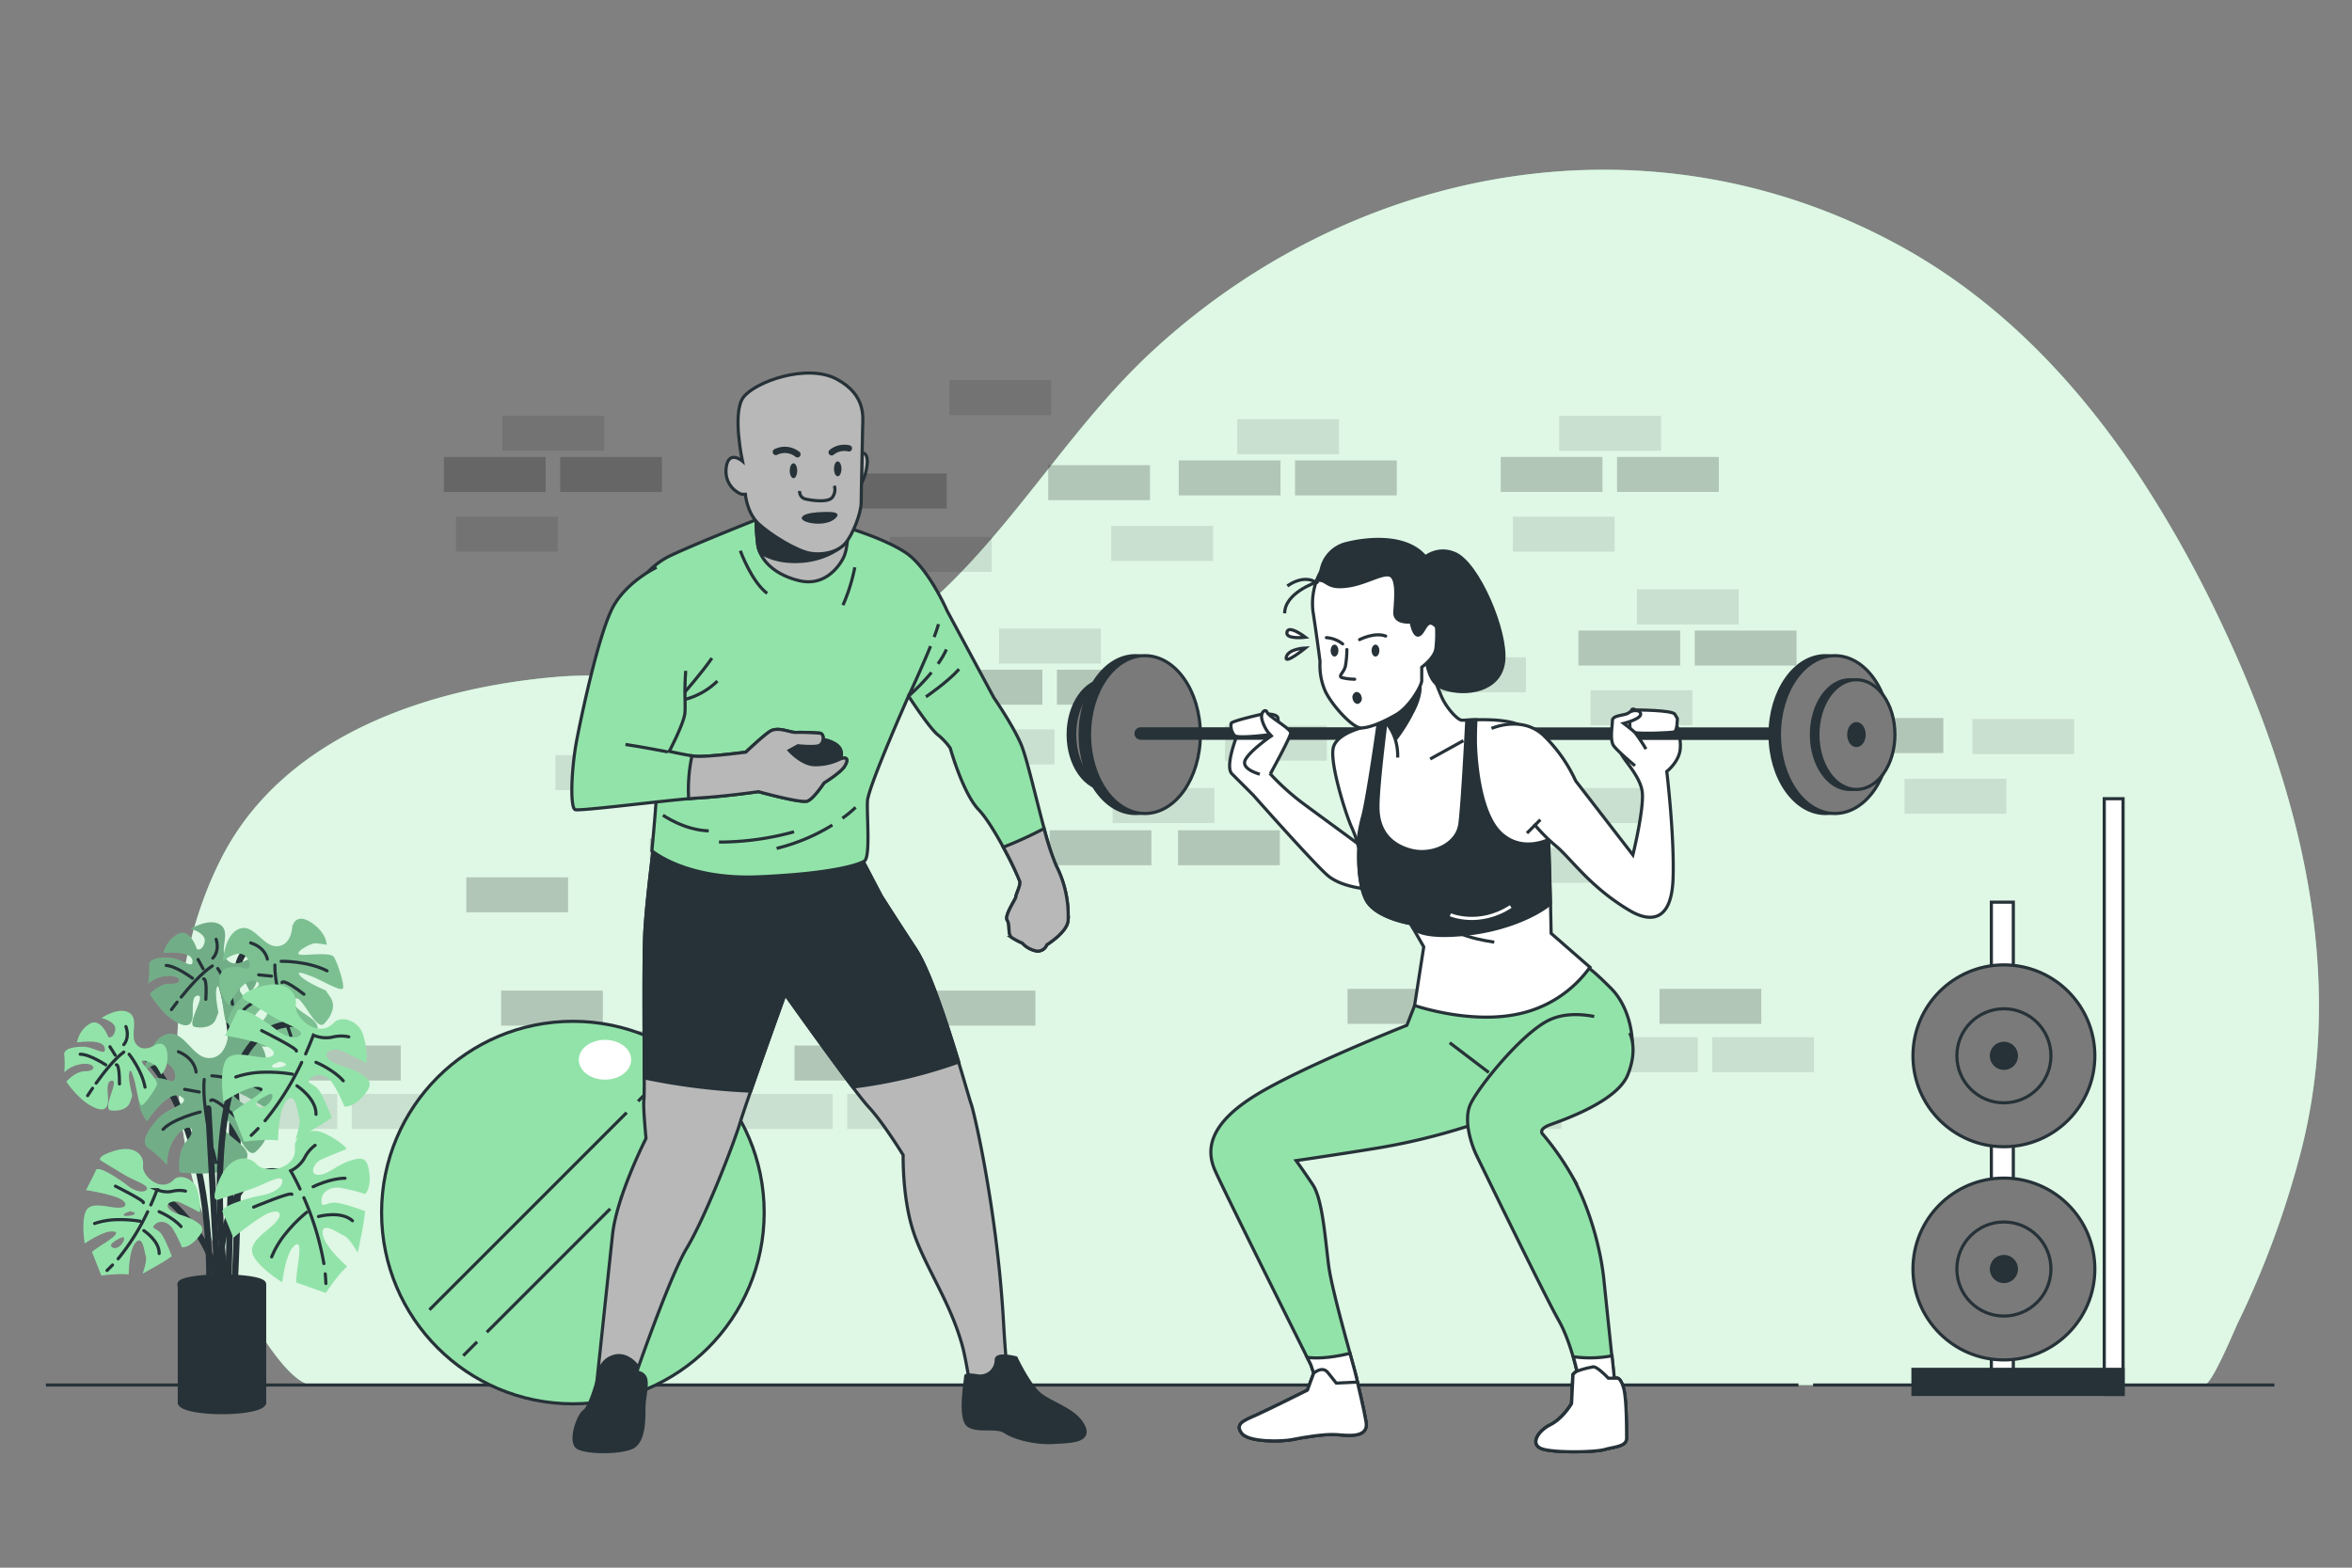 <svg xmlns="http://www.w3.org/2000/svg" viewBox="0 0 750 500"><rect x="0" y="0" width="750" height="500" fill="#808080" stroke="none"/><g id="freepik--background-simple--inject-48"><path d="M682.21,151.9c-20-30.17-45-56.58-77.49-74.11C525.93,35.26,432.6,52.22,368,111.49c-24.39,22.35-41.48,51.34-65,74.55-11.5,11.36-24.62,21.56-40,26.94-26.48,9.25-57.55.59-85.08,2.87-41.22,3.41-87.6,18.84-107.4,58C49.69,314.9,53,369.17,74,409.53c3.34,6.42,17,32.21,25.69,32.21H702.9c2.4,0,9.71-17.77,10.62-19.64a293,293,0,0,0,20.15-54.65c14.91-57.56-.84-117.43-25.83-169.76A378,378,0,0,0,682.21,151.9Z" style="fill:#92E3A9"></path><path d="M682.21,151.9c-20-30.17-45-56.58-77.49-74.11C525.93,35.26,432.6,52.22,368,111.49c-24.39,22.35-41.48,51.34-65,74.55-11.5,11.36-24.62,21.56-40,26.94-26.48,9.25-57.55.59-85.08,2.87-41.22,3.41-87.6,18.84-107.4,58C49.69,314.9,53,369.17,74,409.53c3.34,6.42,17,32.21,25.69,32.21H702.9c2.4,0,9.71-17.77,10.62-19.64a293,293,0,0,0,20.15-54.65c14.91-57.56-.84-117.43-25.83-169.76A378,378,0,0,0,682.21,151.9Z" style="fill:#fff;opacity:0.7"></path></g><g id="freepik--Bricks--inject-48"><rect x="185.61" y="328.81" width="32.45" height="11.16" style="opacity:0.2"></rect><rect x="429.7" y="315.39" width="32.45" height="11.16" style="opacity:0.2"></rect><rect x="297.72" y="315.95" width="32.45" height="11.16" style="opacity:0.2"></rect><rect x="159.78" y="315.95" width="32.45" height="11.16" style="opacity:0.2"></rect><rect x="529.18" y="315.39" width="32.45" height="11.16" style="opacity:0.2"></rect><rect x="455.23" y="251.02" width="32.45" height="11.16" style="opacity:0.2"></rect><rect x="334.71" y="264.8" width="32.45" height="11.16" style="opacity:0.2"></rect><rect x="207.24" y="267.43" width="32.45" height="11.16" style="opacity:0.2"></rect><rect x="243.55" y="267.43" width="32.45" height="11.16" style="opacity:0.2"></rect><rect x="375.66" y="264.8" width="32.45" height="11.16" style="opacity:0.2"></rect><rect x="148.69" y="279.82" width="32.45" height="11.16" style="opacity:0.2"></rect><rect x="508.92" y="330.82" width="32.45" height="11.16" style="opacity:0.1"></rect><rect x="546" y="330.82" width="32.45" height="11.16" style="opacity:0.1"></rect><rect x="253.35" y="333.46" width="32.45" height="11.16" style="opacity:0.2"></rect><rect x="233.08" y="348.89" width="32.45" height="11.16" style="opacity:0.1"></rect><rect x="270.17" y="348.89" width="32.45" height="11.16" style="opacity:0.1"></rect><rect x="95.35" y="333.46" width="32.45" height="11.16" style="opacity:0.2"></rect><rect x="75.08" y="348.89" width="32.45" height="11.16" style="opacity:0.1"></rect><rect x="112.17" y="348.89" width="32.45" height="11.16" style="opacity:0.1"></rect><rect x="448.61" y="333.46" width="32.45" height="11.16" style="opacity:0.2"></rect><rect x="428.34" y="348.89" width="32.45" height="11.16" style="opacity:0.1"></rect><rect x="465.43" y="348.89" width="32.45" height="11.16" style="opacity:0.1"></rect><rect x="226.1" y="284.96" width="32.45" height="11.16" style="opacity:0.2"></rect><rect x="205.83" y="300.39" width="32.45" height="11.16" style="opacity:0.1"></rect><rect x="242.91" y="300.39" width="32.45" height="11.16" style="opacity:0.1"></rect><rect x="230.42" y="252.66" width="32.45" height="11.16" style="opacity:0.1"></rect><rect x="177.11" y="240.84" width="32.45" height="11.16" style="opacity:0.1"></rect><rect x="390.63" y="231.46" width="32.45" height="11.16" style="opacity:0.1"></rect><rect x="496.95" y="251.35" width="32.45" height="11.16" style="opacity:0.1"></rect><rect x="475.32" y="270.38" width="32.45" height="11.16" style="opacity:0.1"></rect><rect x="334.26" y="148.36" width="32.45" height="11.16" style="opacity:0.2"></rect><rect x="283.79" y="171.23" width="32.45" height="11.16" style="opacity:0.1"></rect><rect x="354.35" y="167.73" width="32.45" height="11.16" style="opacity:0.1"></rect><rect x="354.8" y="251.35" width="32.45" height="11.16" style="opacity:0.1"></rect><rect x="337.03" y="213.6" width="32.45" height="11.16" style="opacity:0.2"></rect><rect x="299.95" y="213.6" width="32.45" height="11.16" style="opacity:0.2"></rect><rect x="318.59" y="200.47" width="32.45" height="11.16" style="opacity:0.1"></rect><rect x="269.44" y="151.02" width="32.45" height="11.16" style="opacity:0.2"></rect><rect x="412.96" y="146.84" width="32.45" height="11.16" style="opacity:0.2"></rect><rect x="375.88" y="146.84" width="32.45" height="11.16" style="opacity:0.2"></rect><rect x="394.52" y="133.71" width="32.45" height="11.16" style="opacity:0.1"></rect><rect x="302.74" y="121.2" width="32.45" height="11.16" style="opacity:0.1"></rect><rect x="303.81" y="232.64" width="32.45" height="11.16" style="opacity:0.1"></rect><rect x="540.42" y="201.11" width="32.45" height="11.16" style="opacity:0.2"></rect><rect x="503.33" y="201.11" width="32.45" height="11.16" style="opacity:0.2"></rect><rect x="521.98" y="187.98" width="32.45" height="11.16" style="opacity:0.1"></rect><rect x="507.2" y="220.14" width="32.45" height="11.16" style="opacity:0.1"></rect><rect x="587.23" y="229.02" width="32.45" height="11.16" style="opacity:0.2"></rect><rect x="628.95" y="229.35" width="32.45" height="11.16" style="opacity:0.1"></rect><rect x="607.32" y="248.38" width="32.45" height="11.16" style="opacity:0.1"></rect><rect x="515.64" y="145.74" width="32.45" height="11.16" style="opacity:0.2"></rect><rect x="478.55" y="145.74" width="32.45" height="11.16" style="opacity:0.2"></rect><rect x="497.2" y="132.61" width="32.45" height="11.16" style="opacity:0.1"></rect><rect x="482.42" y="164.78" width="32.45" height="11.16" style="opacity:0.1"></rect><rect x="178.64" y="145.74" width="32.45" height="11.16" style="opacity:0.2"></rect><rect x="141.55" y="145.74" width="32.45" height="11.16" style="opacity:0.2"></rect><rect x="160.2" y="132.61" width="32.45" height="11.16" style="opacity:0.1"></rect><rect x="145.42" y="164.78" width="32.45" height="11.16" style="opacity:0.1"></rect><rect x="438.66" y="192.24" width="32.45" height="11.16" style="opacity:0.2"></rect><rect x="454.11" y="209.64" width="32.45" height="11.16" style="opacity:0.1"></rect></g><g id="freepik--Floor--inject-48"><line x1="578.15" y1="441.74" x2="725.24" y2="441.74" style="fill:none;stroke:#263238;stroke-miterlimit:10"></line><line x1="14.63" y1="441.74" x2="573.5" y2="441.74" style="fill:none;stroke:#263238;stroke-miterlimit:10"></line></g><g id="freepik--Ball--inject-48"><circle cx="182.68" cy="386.74" r="61" style="fill:#92E3A9;stroke:#263238;stroke-miterlimit:10"></circle><line x1="199.83" y1="354.86" x2="136.94" y2="417.75" style="fill:none;stroke:#263238;stroke-miterlimit:10"></line><line x1="215.52" y1="339.17" x2="203.46" y2="351.23" style="fill:none;stroke:#263238;stroke-miterlimit:10"></line><line x1="152.14" y1="427.97" x2="147.73" y2="432.39" style="fill:none;stroke:#263238;stroke-miterlimit:10"></line><line x1="194.59" y1="385.53" x2="155.23" y2="424.89" style="fill:none;stroke:#263238;stroke-miterlimit:10"></line><line x1="229.38" y1="350.73" x2="197.85" y2="382.26" style="fill:none;stroke:#263238;stroke-miterlimit:10"></line><path d="M201.26,338c0,3.51-3.74,6.35-8.34,6.35s-8.35-2.84-8.35-6.35,3.74-6.35,8.35-6.35S201.26,334.47,201.26,338Z" style="fill:#fff"></path></g><g id="freepik--Plant--inject-48"><path d="M87.07,303.49S76.34,297.54,75.55,311s-2.78,101.28-2.78,101.28" style="fill:none;stroke:#263238;stroke-linecap:round;stroke-miterlimit:10;stroke-width:2px"></path><path d="M70,312.23s8.75,19.46,4.77,98.9" style="fill:none;stroke:#263238;stroke-linecap:round;stroke-miterlimit:10;stroke-width:2px"></path><path d="M78.57,306.21s-4.1,2.63-6.43-.38,1.58-8.52-1.87-10.87-9.41,1.24-9.41,1.24,4.59,1.34,4.44,3.85S63,303.5,62.65,302.4s-2.48-6.6-6.2-4.31a9.18,9.18,0,0,0-4.29,5.85s8.66-.93,9.19,2.33-3.56-.57-7.13-.78-6.84.32-6.61,2.48a28.2,28.2,0,0,1-.34,5.72,10.67,10.67,0,0,1,7-2.46c3.93.24,3.78,2.74.21,2.53S47.8,317,47.8,317s3.26,5.58,7.4,8.33,5.64,1.77,6.12-.35-.63-7.57,1.88-7.43-4.15,9.45-1,10,5.76-.37,6.6-2.48l.84-2.1s-1.11-5.45-.63-7.57,1.08.06,1.64,2.61.93,8.66,2,8.37,4.59-4.75,5.41-6.5-4.61-7.09-4.54-8.16,4.25,1,4.9,2.08a28.57,28.57,0,0,1,1.28,2.59s2.61-1.64,2.55-6.67S78.57,306.21,78.57,306.21Z" style="fill:#92E3A9"></path><path d="M78.57,306.21s-4.1,2.63-6.43-.38,1.58-8.52-1.87-10.87-9.41,1.24-9.41,1.24,4.59,1.34,4.44,3.85S63,303.5,62.65,302.4s-2.48-6.6-6.2-4.31a9.18,9.18,0,0,0-4.29,5.85s8.66-.93,9.19,2.33-3.56-.57-7.13-.78-6.84.32-6.61,2.48a28.2,28.2,0,0,1-.34,5.72,10.67,10.67,0,0,1,7-2.46c3.93.24,3.78,2.74.21,2.53S47.8,317,47.8,317s3.26,5.58,7.4,8.33,5.64,1.77,6.12-.35-.63-7.57,1.88-7.43-4.15,9.45-1,10,5.76-.37,6.6-2.48l.84-2.1s-1.11-5.45-.63-7.57,1.08.06,1.64,2.61.93,8.66,2,8.37,4.59-4.75,5.41-6.5-4.61-7.09-4.54-8.16,4.25,1,4.9,2.08a28.57,28.57,0,0,1,1.28,2.59s2.61-1.64,2.55-6.67S78.57,306.21,78.57,306.21Z" style="fill:#263238;opacity:0.3"></path><path d="M57.78,318c2.67-3.31,6.61-7.78,9.92-9.92" style="fill:none;stroke:#263238;stroke-linecap:round;stroke-miterlimit:10"></path><path d="M54.68,322s.68-.95,1.8-2.38" style="fill:none;stroke:#263238;stroke-linecap:round;stroke-miterlimit:10"></path><path d="M69.44,308.9s4,5.62,4.71,11.4" style="fill:none;stroke:#263238;stroke-linecap:round;stroke-miterlimit:10"></path><path d="M64.94,312.23s1.12-.66.7,6.49" style="fill:none;stroke:#263238;stroke-linecap:round;stroke-miterlimit:10"></path><path d="M67.85,305.58s2.27-2,1.07-6" style="fill:none;stroke:#263238;stroke-linecap:round;stroke-miterlimit:10"></path><line x1="64.77" y1="308.99" x2="63.16" y2="306.02" style="fill:none;stroke:#263238;stroke-linecap:round;stroke-miterlimit:10"></line><path d="M61.37,312s-5.16-3.89-8.37-4.08" style="fill:none;stroke:#263238;stroke-linecap:round;stroke-miterlimit:10"></path><path d="M93.19,295.61s-.16,5.9-4.76,6.19-7.46-7.39-12.17-5.54-5.16,10.26-5.16,10.26,4.47-3.67,6.87-1.82,1.85,4.71.56,4.26-8.31-2-8.55,3.27a11.17,11.17,0,0,0,2.93,8.28s5-9.3,8.6-7.61-3,3.17-5.64,6.61-4.34,7.06-2,8.3a34.31,34.31,0,0,1,5.5,4.24,12.91,12.91,0,0,1,2.28-8.65c2.92-3.78,5.32-1.92,2.67,1.51S83,333.75,83,333.75s7.81.53,13.39-1.74,5.61-4.43,3.81-6.37-8-4.53-6.15-6.93,6.63,10.58,9.35,7.76,3.55-6,2-8.31l-1.53-2.27s-6.21-2.6-8-4.53.79-1,3.73.13,9.3,5,9.76,3.69-1.64-7.83-2.83-9.85-10.23-.22-11.26-1,3.86-3.59,5.42-3.49a34.7,34.7,0,0,1,3.47.48s.13-3.73-4.94-7.09S93.19,295.61,93.19,295.61Z" style="fill:#92E3A9"></path><path d="M93.19,295.61s-.16,5.9-4.76,6.19-7.46-7.39-12.17-5.54-5.16,10.26-5.16,10.26,4.47-3.67,6.87-1.82,1.85,4.71.56,4.26-8.31-2-8.55,3.27a11.17,11.17,0,0,0,2.93,8.28s5-9.3,8.6-7.61-3,3.17-5.64,6.61-4.34,7.06-2,8.3a34.31,34.31,0,0,1,5.5,4.24,12.91,12.91,0,0,1,2.28-8.65c2.92-3.78,5.32-1.92,2.67,1.51S83,333.75,83,333.75s7.81.53,13.39-1.74,5.61-4.43,3.81-6.37-8-4.53-6.15-6.93,6.63,10.58,9.35,7.76,3.55-6,2-8.31l-1.53-2.27s-6.21-2.6-8-4.53.79-1,3.73.13,9.3,5,9.76,3.69-1.64-7.83-2.83-9.85-10.23-.22-11.26-1,3.86-3.59,5.42-3.49a34.7,34.7,0,0,1,3.47.48s.13-3.73-4.94-7.09S93.19,295.61,93.19,295.61Z" style="fill:#263238;opacity:0.2"></path><path d="M90.82,324.47c-1.49-4.93-3.28-11.93-3.17-16.69" style="fill:none;stroke:#263238;stroke-linecap:round;stroke-miterlimit:10"></path><path d="M92.74,330.32s-.49-1.34-1.17-3.43" style="fill:none;stroke:#263238;stroke-linecap:round;stroke-miterlimit:10"></path><path d="M89.66,306.59s8.34-.15,14.63,3.05" style="fill:none;stroke:#263238;stroke-linecap:round;stroke-miterlimit:10"></path><path d="M89.92,313.36s.11-1.56,7,3.74" style="fill:none;stroke:#263238;stroke-linecap:round;stroke-miterlimit:10"></path><path d="M85.25,305.92s-.48-3.65-5.31-5.19" style="fill:none;stroke:#263238;stroke-linecap:round;stroke-miterlimit:10"></path><line x1="86.56" y1="311.32" x2="82.49" y2="310.92" style="fill:none;stroke:#263238;stroke-linecap:round;stroke-miterlimit:10"></line><path d="M87.27,316.8s-7.4,2.5-9.79,5.59" style="fill:none;stroke:#263238;stroke-linecap:round;stroke-miterlimit:10"></path><path d="M43.78,334.87s23.43,15.49,23,75.46" style="fill:none;stroke:#263238;stroke-linecap:round;stroke-miterlimit:10;stroke-width:2px"></path><path d="M72.67,330.78s-.75,6.79-6.09,6.69-7.9-9.23-13.51-7.55-6.93,11.35-6.93,11.35,5.51-3.81,8.11-1.45,1.69,5.61.23,5-9.39-3.11-10.17,3a12.92,12.92,0,0,0,2.6,9.83s6.63-10.27,10.65-8-3.76,3.38-7.14,7.1-5.68,7.73-3.11,9.39a39.19,39.19,0,0,1,5.95,5.41s-.27-5.68,3.45-9.77,6.31-1.72,2.93,2-2.36,10.07-2.36,10.07,9,1.35,15.6-.74,6.9-4.59,5-7-8.82-6-6.45-8.59,6.65,12.84,10.06,9.84,4.67-6.62,3.12-9.39l-1.56-2.77s-6.92-3.59-8.81-6,1-1.11,4.29.51,10.27,6.63,10.91,5.18-1.15-9.2-2.33-11.63S75.33,342,74.22,341s4.8-3.79,6.59-3.51a38.59,38.59,0,0,1,4,.88s.51-4.3-5-8.66S72.67,330.78,72.67,330.78Z" style="fill:#92E3A9"></path><path d="M72.67,330.78s-.75,6.79-6.09,6.69-7.9-9.23-13.51-7.55-6.93,11.35-6.93,11.35,5.51-3.81,8.11-1.45,1.69,5.61.23,5-9.39-3.11-10.17,3a12.92,12.92,0,0,0,2.6,9.83s6.63-10.27,10.65-8-3.76,3.38-7.14,7.1-5.68,7.73-3.11,9.39a39.19,39.19,0,0,1,5.95,5.41s-.27-5.68,3.45-9.77,6.31-1.72,2.93,2-2.36,10.07-2.36,10.07,9,1.35,15.6-.74,6.9-4.59,5-7-8.82-6-6.45-8.59,6.65,12.84,10.06,9.84,4.67-6.62,3.12-9.39l-1.56-2.77s-6.92-3.59-8.81-6,1-1.11,4.29.51,10.27,6.63,10.91,5.18-1.15-9.2-2.33-11.63S75.33,342,74.22,341s4.8-3.79,6.59-3.51a38.59,38.59,0,0,1,4,.88s.51-4.3-5-8.66S72.67,330.78,72.67,330.78Z" style="fill:#263238;opacity:0.3"></path><path d="M67.21,363.85C66,358,64.55,349.78,65.13,344.29" style="fill:none;stroke:#263238;stroke-linecap:round;stroke-miterlimit:10"></path><path d="M68.87,370.78s-.44-1.59-1-4.07" style="fill:none;stroke:#263238;stroke-linecap:round;stroke-miterlimit:10"></path><path d="M67.56,343.11s9.63.61,16.59,4.9" style="fill:none;stroke:#263238;stroke-linecap:round;stroke-miterlimit:10"></path><path d="M67.22,351s.27-1.79,7.7,5" style="fill:none;stroke:#263238;stroke-linecap:round;stroke-miterlimit:10"></path><path d="M62.53,341.92s-.2-4.25-5.64-6.49" style="fill:none;stroke:#263238;stroke-linecap:round;stroke-miterlimit:10"></path><line x1="63.54" y1="348.28" x2="58.88" y2="347.43" style="fill:none;stroke:#263238;stroke-linecap:round;stroke-miterlimit:10"></line><path d="M63.84,354.66S55.05,356.85,52,360.2" style="fill:none;stroke:#263238;stroke-linecap:round;stroke-miterlimit:10"></path><path d="M52.91,382.13S68,393.65,69.59,410.73l-3.18-57.19" style="fill:none;stroke:#263238;stroke-linecap:round;stroke-miterlimit:10;stroke-width:2px"></path><path d="M89.45,373.79c-19.86-3.57-19.86,36.94-19.86,36.94" style="fill:none;stroke:#263238;stroke-linecap:round;stroke-miterlimit:10;stroke-width:2px"></path><path d="M72,410.33s-11.51-83.8,21.85-83.8" style="fill:none;stroke:#263238;stroke-linecap:round;stroke-miterlimit:10;stroke-width:2px"></path><path d="M81.88,371.38c-2.71-3.05-8.47-3.05-11.86,4.75s-.34,6.44-.34,6.44,6.44-2,10.51-3.39,9.49-4.75,9.83-2.71-2.71,4.07-6.44,4.75S70,384.61,71,386.64s3.39,8.14,3.39,8.14A86.1,86.1,0,0,1,83.58,388c4.41-2.72,7.12-1.7,4.74,1.35s-9.15,6.45-7.79,10.52S90,409,90,409s1-8.48,3.39-11.19,2.37.34,1.7,5.09a54.89,54.89,0,0,0-.68,6.1l9.49,3.39a66.48,66.48,0,0,1,5.09-6.78l1.69-1.7s-7.46-6.44-7.8-10.51,5.09,0,6.79.68,4.4,5.43,4.4,5.43,1.7-7.8,2-10.52l.34-2.71s-7.12-2.71-9.84-2.71-4.06,2-4.06-.68,2.71-4.41,5.76-4.07a52.9,52.9,0,0,1,8.14,2s2-1.7,1.35-6.78-2.37-5.09-6.44-3.73-6.78,4.4-9.83,4.4-1.36-3.73.68-4.74,7.12-3,8.13-3.39-5.42-5.09-8.81-5.77-7.78,1.71-7.46,5.09C94.77,373.08,84.6,374.43,81.88,371.38Z" style="fill:#92E3A9"></path><path d="M103.71,406.29c.1,1,.17,2,.21,3.07" style="fill:none;stroke:#263238;stroke-linecap:round;stroke-miterlimit:10"></path><path d="M96.9,382a90.28,90.28,0,0,1,6.38,21" style="fill:none;stroke:#263238;stroke-linecap:round;stroke-miterlimit:10"></path><path d="M95.68,379.23c-1.68-3.61-3-5.81-3-5.81a10.07,10.07,0,0,0,4.41-4.07,11.38,11.38,0,0,1,3.39-4.07" style="fill:none;stroke:#263238;stroke-linecap:round;stroke-miterlimit:10"></path><path d="M80.87,385s12.2-5.09,12.2-4.07" style="fill:none;stroke:#263238;stroke-linecap:round;stroke-miterlimit:10"></path><path d="M99.85,378.5s5.43-2.71,10.18-2.71" style="fill:none;stroke:#263238;stroke-linecap:round;stroke-miterlimit:10"></path><path d="M97.82,386.64a46.78,46.78,0,0,0-6.44,6.44,29.31,29.31,0,0,0-4.75,7.8" style="fill:none;stroke:#263238;stroke-linecap:round;stroke-miterlimit:10"></path><path d="M101.55,388s7.12-2,10.85,1.35" style="fill:none;stroke:#263238;stroke-linecap:round;stroke-miterlimit:10"></path><path d="M114.45,342.18c-3.69-2.18-7.78-2.23-9.78-4.53s1.93-3.47,4-2.6,7,3.37,7.9,3.92.28-7.43-1.43-10.44-6.39-4.75-8.73-2.3c-4.93,5.18-12.63-1.61-12.1-5.66s-3.25-8.4-11.36-5.85-5.09,4-5.09,4,5.76,3.53,9.45,5.72,9.81,4,8.49,5.64-4.85.62-7.8-1.75-11.46-8-12.33-5.92-3.92,7.9-3.92,7.9a86.3,86.3,0,0,1,11.12,2.47c4.94,1.55,5.95,4.26,2.09,4.47s-10.86-2.69-13,1-.69,13.17-.69,13.17,7.07-4.79,10.68-4.77,1.3,2-2.73,4.61a56.11,56.11,0,0,0-5.06,3.49l3.67,9.39a67.55,67.55,0,0,1,8.45-.6l2.39.17s0-9.86,2.83-12.78,3.33,3.84,3.93,5.56-1.2,6.89-1.2,6.89,7-3.84,9.27-5.36l2.27-1.52s-2.62-7.15-4.4-9.2-4.2-1.74-2.16-3.52,5.11-.84,6.85,1.68a52.52,52.52,0,0,1,3.8,7.48s2.62.43,6-3.42S118.14,344.37,114.45,342.18ZM82.36,353c-2.71-1.36,3.73-4.07,3.73-4.07C88.46,348.63,85.07,354.39,82.36,353Zm4.57-12.66c-1.16-.58,2.31-1.74,2.31-1.74C94.25,339.61,88.08,341,86.93,340.38Z" style="fill:#92E3A9"></path><path d="M82.29,359.94c-.71.75-1.43,1.47-2.18,2.17" style="fill:none;stroke:#263238;stroke-linecap:round;stroke-miterlimit:10"></path><path d="M96.2,338.84a89.84,89.84,0,0,1-11.68,18.6" style="fill:none;stroke:#263238;stroke-linecap:round;stroke-miterlimit:10"></path><path d="M97.46,336.14c1.62-3.64,2.46-6,2.46-6a10,10,0,0,0,6,.66,11.36,11.36,0,0,1,5.29-.11" style="fill:none;stroke:#263238;stroke-linecap:round;stroke-miterlimit:10"></path><path d="M83.43,328.7s11.84,5.88,11.08,6.55" style="fill:none;stroke:#263238;stroke-linecap:round;stroke-miterlimit:10"></path><path d="M100.74,338.81s5.61,2.32,8.72,5.9" style="fill:none;stroke:#263238;stroke-linecap:round;stroke-miterlimit:10"></path><path d="M93.27,342.61a46.83,46.83,0,0,0-9.09-.64,29.23,29.23,0,0,0-9,1.53" style="fill:none;stroke:#263238;stroke-linecap:round;stroke-miterlimit:10"></path><path d="M94.69,346.32s6.2,4,6.08,9.08" style="fill:none;stroke:#263238;stroke-linecap:round;stroke-miterlimit:10"></path><path d="M61.76,389.17c-3-1.76-6.26-1.8-7.87-3.66s1.55-2.79,3.24-2.09,5.62,2.72,6.36,3.16.23-6-1.15-8.4-5.14-3.83-7-1.85c-4,4.17-10.16-1.3-9.73-4.55S43,365,36.43,367.07s-4.09,3.19-4.09,3.19,4.63,2.84,7.6,4.6,7.9,3.26,6.84,4.54-3.9.5-6.28-1.41-9.22-6.45-9.92-4.76-3.16,6.35-3.16,6.35a69.6,69.6,0,0,1,9,2c4,1.25,4.78,3.43,1.68,3.6S29.31,383,27.55,386s-.55,10.6-.55,10.6,5.69-3.86,8.59-3.85,1,1.62-2.2,3.72a46.77,46.77,0,0,0-4.07,2.8l3,7.56a54,54,0,0,1,6.81-.48l1.92.13s0-7.93,2.28-10.28,2.68,3.09,3.16,4.48-1,5.54-1,5.54,5.63-3.09,7.46-4.31l1.83-1.23s-2.11-5.75-3.54-7.4-3.38-1.4-1.74-2.83,4.11-.68,5.52,1.35a43.06,43.06,0,0,1,3,6s2.11.34,4.84-2.75S64.73,390.92,61.76,389.17ZM35.94,397.9c-2.19-1.09,3-3.28,3-3.28C40.85,394.35,38.12,399,35.94,397.9Zm3.67-10.19c-.93-.46,1.86-1.39,1.86-1.39C45.5,387.09,40.54,388.18,39.61,387.71Z" style="fill:#92E3A9"></path><path d="M35.88,403.46c-.57.6-1.15,1.18-1.75,1.74" style="fill:none;stroke:#263238;stroke-linecap:round;stroke-miterlimit:10"></path><path d="M47.08,386.48a72.34,72.34,0,0,1-9.41,15" style="fill:none;stroke:#263238;stroke-linecap:round;stroke-miterlimit:10"></path><path d="M48.09,384.3c1.3-2.93,2-4.86,2-4.86a8,8,0,0,0,4.79.53,9.18,9.18,0,0,1,4.27-.08" style="fill:none;stroke:#263238;stroke-linecap:round;stroke-miterlimit:10"></path><path d="M36.8,378.31s9.53,4.74,8.91,5.27" style="fill:none;stroke:#263238;stroke-linecap:round;stroke-miterlimit:10"></path><path d="M50.73,386.45s4.51,1.87,7,4.75" style="fill:none;stroke:#263238;stroke-linecap:round;stroke-miterlimit:10"></path><path d="M44.71,389.51A38.12,38.12,0,0,0,37.4,389a23.61,23.61,0,0,0-7.24,1.23" style="fill:none;stroke:#263238;stroke-linecap:round;stroke-miterlimit:10"></path><path d="M45.86,392.49s5,3.26,4.9,7.31" style="fill:none;stroke:#263238;stroke-linecap:round;stroke-miterlimit:10"></path><path d="M49.65,333.17s-3.73,2.72-6.11,0,1-8.13-2.37-10.17-8.82,1.7-8.82,1.7,4.41,1,4.41,3.39-2,3.39-2.37,2.37-2.72-6.1-6.11-3.73a8.73,8.73,0,0,0-3.73,5.77s8.14-1.36,8.82,1.69-3.39-.34-6.78-.34-6.44.68-6.1,2.71a27.49,27.49,0,0,1,0,5.43,10.07,10.07,0,0,1,6.44-2.71c3.73,0,3.73,2.37.34,2.37S21.16,345,21.16,345s3.39,5.09,7.46,7.46,5.43,1.36,5.77-.68-1-7.12,1.35-7.12-3.39,9.16-.34,9.5,5.43-.68,6.11-2.72l.68-2s-1.36-5.09-1-7.12,1,0,1.69,2.37,1.36,8.14,2.38,7.8,4.07-4.75,4.74-6.44-4.74-6.44-4.74-7.46,4.07.68,4.74,1.69a26.39,26.39,0,0,1,1.36,2.38s2.37-1.7,2-6.44S49.65,333.17,49.65,333.17Z" style="fill:#92E3A9"></path><path d="M30.65,345.47c2.34-3.27,5.82-7.72,8.82-9.92" style="fill:none;stroke:#263238;stroke-linecap:round;stroke-miterlimit:10"></path><path d="M27.94,349.45s.6-.94,1.57-2.36" style="fill:none;stroke:#263238;stroke-linecap:round;stroke-miterlimit:10"></path><path d="M41.17,336.23s4.07,5.08,5.08,10.51" style="fill:none;stroke:#263238;stroke-linecap:round;stroke-miterlimit:10"></path><path d="M37.1,339.62s1-.68,1,6.1" style="fill:none;stroke:#263238;stroke-linecap:round;stroke-miterlimit:10"></path><path d="M39.47,333.17s2-2,.68-5.76" style="fill:none;stroke:#263238;stroke-linecap:round;stroke-miterlimit:10"></path><line x1="36.76" y1="336.56" x2="35.06" y2="333.85" style="fill:none;stroke:#263238;stroke-linecap:round;stroke-miterlimit:10"></line><path d="M33.71,339.62s-5.09-3.39-8.14-3.39" style="fill:none;stroke:#263238;stroke-linecap:round;stroke-miterlimit:10"></path><path d="M83.74,446.87h.15V409.64c0-1.21-5.9-2.19-13.17-2.19s-13.16,1-13.16,2.19c0,.14.12.8.12,1v36.22h.15a.74.74,0,0,0-.15.41c0,1.54,5.87,2.78,13.1,2.78s13.11-1.24,13.11-2.78A.74.74,0,0,0,83.74,446.87Z" style="fill:#263238;stroke:#263238;stroke-linecap:round;stroke-miterlimit:10;stroke-width:2px"></path></g><g id="freepik--Weights--inject-48"><rect x="671" y="254.74" width="6" height="190" style="fill:#fff;stroke:#263238;stroke-miterlimit:10"></rect><rect x="635" y="287.74" width="7" height="151" style="fill:#fff;stroke:#263238;stroke-miterlimit:10"></rect><circle cx="639" cy="336.74" r="29" style="fill:#7a7a7a;stroke:#263238;stroke-miterlimit:10"></circle><circle cx="639" cy="336.74" r="15" style="fill:#7a7a7a;stroke:#263238;stroke-miterlimit:10"></circle><circle cx="639" cy="336.74" r="4" style="fill:#263238;stroke:#263238;stroke-miterlimit:10"></circle><circle cx="639" cy="404.74" r="29" style="fill:#7a7a7a;stroke:#263238;stroke-miterlimit:10"></circle><circle cx="639" cy="404.74" r="15" style="fill:#7a7a7a;stroke:#263238;stroke-miterlimit:10"></circle><circle cx="639" cy="404.74" r="4" style="fill:#263238;stroke:#263238;stroke-miterlimit:10"></circle><rect x="610" y="436.74" width="67" height="8" style="fill:#263238;stroke:#263238;stroke-miterlimit:10"></rect></g><g id="freepik--character-2--inject-48"><path d="M451.11,320.66,448.63,327s-33.55,13.28-48.19,22.29-16,17.11-13.06,23.87S418,435.28,418,435.28l.9,2.7-2,5.4s-13.06,6.53-16.66,8.11-6.53,2.7-4.28,5.63,12.83,2.7,16.21,2,10.13-1.81,13.74-1.58,10.58,1.35,9.68-4.05-2.48-11.26-2.93-13.74-7.88-27.47-9-36.25-1.93-21-5.08-25.71-5.28-7.62-5.28-7.62,12.52-1.83,23.42-3.6a204.76,204.76,0,0,0,32.87-7.88s17.79-6.08,27.92-6.76,18.69-4.28,21.62-10.81,1.35-19.14-5.4-25.89-7.66-6.76-7.66-6.76a63.56,63.56,0,0,1-26.57,8.11c-14.86.9-24.54-2-24.54-2Z" style="fill:#92E3A9;stroke:#263238;stroke-miterlimit:10"></path><path d="M425.89,457.57c3.6.23,10.58,1.35,9.68-4.05s-2.48-11.26-2.93-13.74c-.14-.8-1-3.94-2.17-8.13-6.82,1.64-11.14,1.62-13.64,1.27l1.18,2.36.9,2.7-2,5.4s-13.06,6.53-16.66,8.11-6.53,2.7-4.28,5.63,12.83,2.7,16.21,2S422.28,457.34,425.89,457.57Z" style="fill:#fff;stroke:#263238;stroke-miterlimit:10"></path><path d="M432.85,440.81l-6.74.32-2.7-3.38c-1.8-2.25-4.5.23-4.5.23l-2,5.4s-13.06,6.53-16.66,8.11-6.53,2.7-4.28,5.63,12.83,2.7,16.21,2,10.13-1.81,13.74-1.58,10.58,1.35,9.68-4.05C434.78,448.76,433.46,443.65,432.85,440.81Z" style="fill:#fff;stroke:#263238;stroke-miterlimit:10"></path><line x1="462.27" y1="332.57" x2="474.75" y2="342.06" style="fill:#fff;stroke:#263238;stroke-miterlimit:10"></line><path d="M433,269.09s-11.09-8.12-17.33-12.73a77.27,77.27,0,0,1-10.57-9.5L409.93,233l-15.19.81s-4.34,10.58-1.9,13l6.78,6.78s18.72,21.16,23.6,25.5,14.64,4.61,14.64,4.61l-3.79-14.38Z" style="fill:#fff;stroke:#263238;stroke-miterlimit:10"></path><path d="M434.89,231.94s-8.33,1.8-9.68,6.31,3.6,20.49,5.63,25.22a40.28,40.28,0,0,1,2.48,7s-.68,10.58,2.25,16.43,14.19,7.66,14.19,7.66L454,302l-2.92,18.69s17.56,6.08,33.1,2.7A37.51,37.51,0,0,0,507,308.5l-12.38-10.81s-.45-25.22-1.13-37.15-1.35-23-6.3-27.7-19.82-2.93-21.17-3.15-4.73-3.83-6.31-7.43-4.72-12.16-4.72-12.16-5,1.35-5.86,4.73-4.5,8.33-7.43,10.81S434.89,231.94,434.89,231.94Z" style="fill:#fff;stroke:#263238;stroke-miterlimit:10"></path><path d="M452.75,218.2s.81,3.24-2.44,9.19a52,52,0,0,1-4.86,7.84l-4.6-7S451.4,219.55,452.75,218.2Z" style="fill:#263238;stroke:#263238;stroke-linecap:round;stroke-miterlimit:10"></path><path d="M493.77,267.79c-2.55,1.11-9.44,3.32-15.19-2.07-7.21-6.76-8.11-25.45-8.11-29.73,0-3.14.12-5.43.19-6.43-1.14,0-2.14.08-2.93.11-.24,4.69-1.41,27.08-2.21,33.12-.9,6.76-9.23,10.13-15.76,8.33s-10.36-6.3-10.36-13.73,2.7-28.15,2.7-28.15l-2.48.45s-3.6,25.67-5.18,31.07a50.69,50.69,0,0,0-1.49,8.33c.28.91.37,1.36.37,1.36s-.68,10.58,2.25,16.43,14.19,7.66,14.19,7.66l.84,1.47c1,1.1,4.74,3.29,17.17,1.91,13.66-1.52,23.14-6.7,26.6-9.65C494.23,282.27,494,274.43,493.77,267.79Z" style="fill:#263238;stroke:#263238;stroke-miterlimit:10"></path><path d="M465.12,297.44s2.62,1.74,11.36,3.05" style="fill:#fff;stroke:#263238;stroke-miterlimit:10"></path><path d="M462.5,291.76s9.17,3.93,19.22-2.63" style="fill:none;stroke:#fff;stroke-miterlimit:10"></path><path d="M451.56,180.37s4.95-7,12.38-3.82,16.67,25,15.54,34.45-12.16,11-19.14,8.56-5.4-13.52-6.53-20.27S451.56,180.37,451.56,180.37Z" style="fill:#263238;stroke:#263238;stroke-miterlimit:10"></path><path d="M475.61,232.33s9.95-4.44,16.93,2.54a48.08,48.08,0,0,1,9.91,14.18l18.24,23.62s3.83-15.6,2.92-20.55-5.85-9.69-6.75-11.94,1.58-11.26,1.58-11.26,14.41.23,15.08.23,2.71,5.85,2.25,9.9-4.27,7-4.27,7,2.47,20.49,2,34.22-7.26,14.06-13.93,10.08C507.2,283,501.32,274.27,496.37,270a55.57,55.57,0,0,1-7.21-7.21" style="fill:#fff;stroke:#263238;stroke-miterlimit:10"></path><line x1="491.19" y1="261.44" x2="486.91" y2="265.72" style="fill:none;stroke:#263238;stroke-miterlimit:10"></line><line x1="456.06" y1="242.07" x2="466.64" y2="236.22" style="fill:none;stroke:#263238;stroke-miterlimit:10"></line><path d="M441.65,230.14s4.25,3.94,4.05,11.48" style="fill:none;stroke:#263238;stroke-miterlimit:10"></path><path d="M508.36,324.2c-4.09-.8-9.68-1.14-14.47,1.19-8.78,4.28-22.52,21.39-25,26.8s.67,13.73,2,16.43,21.85,45,26.12,52.47c3,5.29,4.95,12.51,5.8,16.24a4.26,4.26,0,0,0-1.29,1.1l-.45,9.23s-2.71,4.73-6.76,6.76-6.53,6.3-2.7,7.65,16.89,1.13,20,.23,7-.9,7-3.6,0-12.39-.9-15.77-2-3.37-2-3.37h-1c-.41-4-2.11-20.33-3.28-31.53-1.36-12.83-6.08-25.9-10.36-33.33a89.14,89.14,0,0,0-9-12.83s-2-1.58,2.25-3.15,21.39-7.43,24.77-16c3-7.49,1.09-12.22.57-13.28" style="fill:#92E3A9;stroke:#263238;stroke-miterlimit:10"></path><path d="M511.68,462.3c3.15-.9,7-.9,7-3.6s0-12.39-.9-15.77-2-3.37-2-3.37h-1c-.13-1.29-.4-3.87-.74-7.14a37.86,37.86,0,0,1-12.35.29c.51,1.78.91,3.39,1.19,4.62a4.26,4.26,0,0,0-1.29,1.1l-.45,9.23s-2.71,4.73-6.76,6.76-6.53,6.3-2.7,7.65S508.53,463.2,511.68,462.3Z" style="fill:#fff;stroke:#263238;stroke-miterlimit:10"></path><path d="M511.68,462.3c3.15-.9,7-.9,7-3.6s0-12.39-.9-15.77-2-3.37-2-3.37h-2.92s-3.38-3.61-4.73-3.61a27.61,27.61,0,0,0-5.24,1.38,4.26,4.26,0,0,0-1.29,1.1l-.45,9.23s-2.71,4.73-6.76,6.76-6.53,6.3-2.7,7.65S508.53,463.2,511.68,462.3Z" style="fill:#fff;stroke:#263238;stroke-miterlimit:10"></path><ellipse cx="352.89" cy="234.29" rx="12.28" ry="17.5" style="fill:#263238;stroke:#263238;stroke-linecap:round;stroke-miterlimit:10"></ellipse><ellipse cx="354.97" cy="234.29" rx="12.28" ry="17.5" style="fill:#7a7a7a;stroke:#263238;stroke-miterlimit:10"></ellipse><path d="M357.43,234.29c0,1.93-1.1,3.5-2.46,3.5s-2.45-1.57-2.45-3.5,1.1-3.5,2.45-3.5S357.43,232.35,357.43,234.29Z" style="fill:#7a7a7a;stroke:#263238;stroke-miterlimit:10"></path><ellipse cx="362.1" cy="234.29" rx="17.67" ry="25.17" style="fill:#263238;stroke:#263238;stroke-linecap:round;stroke-miterlimit:10"></ellipse><ellipse cx="365.1" cy="234.29" rx="17.67" ry="25.17" style="fill:#7a7a7a;stroke:#263238;stroke-miterlimit:10"></ellipse><path d="M574.76,236H493.63c-2.25-3-6.08-4-5-4h86.1a2,2,0,0,1,0,4Z" style="fill:#263238"></path><path d="M433.2,232.19a7.89,7.89,0,0,1,2-.05,1.91,1.91,0,0,0-.83-.19H363.76a2,2,0,0,0,0,4h62.81A11.7,11.7,0,0,1,433.2,232.19Z" style="fill:#263238"></path><ellipse cx="582.1" cy="234.29" rx="17.67" ry="25.17" style="fill:#263238;stroke:#263238;stroke-miterlimit:10"></ellipse><ellipse cx="585.1" cy="234.29" rx="17.67" ry="25.17" style="fill:#7a7a7a;stroke:#263238;stroke-miterlimit:10"></ellipse><ellipse cx="589.89" cy="234.29" rx="12.28" ry="17.5" style="fill:#263238;stroke:#263238;stroke-miterlimit:10"></ellipse><ellipse cx="591.97" cy="234.29" rx="12.28" ry="17.5" style="fill:#7a7a7a;stroke:#263238;stroke-miterlimit:10"></ellipse><path d="M594.43,234.29c0,1.93-1.1,3.5-2.46,3.5s-2.45-1.57-2.45-3.5,1.1-3.5,2.45-3.5S594.43,232.35,594.43,234.29Z" style="fill:#263238;stroke:#263238;stroke-linecap:round;stroke-miterlimit:10"></path><path d="M402.83,227.69s-10,2.22-10.23,3a4.69,4.69,0,0,0,1.11,3.94c1.11,1,12.44-.37,13.43-.74s.49-3.2.37-4.81S402.83,227.69,402.83,227.69Z" style="fill:#fff;stroke:#263238;stroke-miterlimit:10"></path><path d="M405.05,246.86s6.52-11.78,6.52-13.13-7-5.18-7.51-6.53-2.34,0-1.6,2.46a12.05,12.05,0,0,0,1.84,3.82l1.11,1.23s-6.53,4.44-8.25,7.52,4.56,4.68,4.56,4.68" style="fill:#fff;stroke:#263238;stroke-miterlimit:10"></path><path d="M521.59,226.44s11.67,0,12.48,1.36l.8,1.35s0,4-1,4.28-10.07.67-12.68.22-1-5.4-1-6.75S521.59,226.44,521.59,226.44Z" style="fill:#fff;stroke:#263238;stroke-miterlimit:10"></path><path d="M524.87,238.91a52.39,52.39,0,0,0-3.51-5.26c-.9-.9-3.6-2.93-3.6-2.93s5.4-1.35,5.4-2.92-2.7-1.36-3.82-.45-5.18.67-5.18,2.47-.9,6.31.45,8.11,6.75,6.3,6.75,6.3" style="fill:#fff;stroke:#263238;stroke-miterlimit:10"></path><path d="M421.21,182.18A21.12,21.12,0,0,0,418.68,195c1.35,8.78,2.25,16,2.25,16a20.41,20.41,0,0,0,1.58,9.23c2,4.5,8.78,11.94,11.48,11.94s7-1.81,11.26-4.28,8.11-9.24,8.11-10.81V212.8s4.05-2.93,4.5-5.85a41.62,41.62,0,0,0,.23-7s1.12-9.68-4.06-18-16.61-8.57-24.77-6.53C425.75,176.3,423,178.92,421.21,182.18Z" style="fill:#fff;stroke:#263238;stroke-linecap:round;stroke-miterlimit:10"></path><path d="M429.29,173.35a10.77,10.77,0,0,0-8.08,8.83c-.26,1.26-1.15,2.34-1.56,3.57l.16,0s.22-1.13,2-.45,2.48,2.47,8.34,1.57,11.48-4.72,13.51-3.15,1.35,7.66,1.12,11.49,5.18,3.15,5.18,3.15.9,5.18,2.7,4.05,2.26-5.85,5.41-2.48c0,0,2.6-12.6-2.58-20.93S437.45,171.31,429.29,173.35Z" style="fill:#263238;stroke:#263238;stroke-linecap:round;stroke-miterlimit:10"></path><path d="M439.85,207.5c0,1.05-.56,1.9-1.24,1.9s-1.24-.85-1.24-1.9.56-1.91,1.24-1.91S439.85,206.45,439.85,207.5Z" style="fill:#263238"></path><path d="M426.79,207.5c0,1.05-.56,1.9-1.24,1.9s-1.24-.85-1.24-1.9.56-1.91,1.24-1.91S426.79,206.45,426.79,207.5Z" style="fill:#263238"></path><path d="M429.49,207.17a31.75,31.75,0,0,1-.45,5.18c-.45,2.25-2.7,3.38-.9,3.83a18.3,18.3,0,0,0,3.83.45" style="fill:none;stroke:#263238;stroke-linecap:round;stroke-miterlimit:10"></path><path d="M434.19,222.33a1.74,1.74,0,0,1-1.09,2.15c-.8.14-1.59-.58-1.78-1.62a1.74,1.74,0,0,1,1.09-2.15C433.21,220.57,434,221.29,434.19,222.33Z" style="fill:#263238"></path><path d="M433.54,204s4.73-2.48,8.33-1.13" style="fill:none;stroke:#263238;stroke-linecap:round;stroke-miterlimit:10"></path><path d="M428.14,205.37a9.5,9.5,0,0,0-5.18-2" style="fill:none;stroke:#263238;stroke-linecap:round;stroke-miterlimit:10"></path><path d="M410.5,186.89c5.68-3.93,9.15-1.14,9.15-1.14s-10,3.33-10,9.88" style="fill:none;stroke:#263238;stroke-miterlimit:10"></path><path d="M416.28,203.25s-5.69-4.35-5.93-1.43C410.17,204,416.28,203.25,416.28,203.25Z" style="fill:#fff;stroke:#263238;stroke-linecap:round;stroke-miterlimit:10"></path><path d="M416.28,206.67s-5.39.18-6.11,2.87S416.28,206.67,416.28,206.67Z" style="fill:#fff;stroke:#263238;stroke-linecap:round;stroke-miterlimit:10"></path></g><g id="freepik--character-1--inject-48"><path d="M208.67,268.07s-2.34,17.67-3,28.33,0,52.34-.34,54.34.67,12.33.67,12.33-9.33,18.33-10.67,30.67-5.33,50-5.33,50l11-.34s12-35.33,18-45.33,15-33.33,17-40,14.33-41,14.33-41,22,31,26.67,36,11,15.33,11,15.33-.33,13.67,3.33,24.67,12,22.67,15.67,36.67c1.15,4.38,2.67,14.33,2.67,14.33l12-2s-.9-6.82-1.67-20.33c-2-35.34-9.33-67-10.33-69.67S299,313.4,292,302.74s-11-17-11-17l-7.33-14a305.62,305.62,0,0,1-36.34,2.66C220,274.4,208.67,268.07,208.67,268.07Z" style="fill:#b8b8b8;stroke:#263238;stroke-miterlimit:10"></path><path d="M292,302.74c-7-10.67-11-17-11-17l-7.33-14a305.62,305.62,0,0,1-36.34,2.66c-17.33,0-28.66-6.33-28.66-6.33s-2.34,17.67-3,28.33c-.51,8.19-.24,34.61-.24,47.38A208.41,208.41,0,0,0,239.38,348c4.32-12.48,11-30.94,11-30.94s13.49,19,21.58,29.65a158.47,158.47,0,0,0,33.77-8C302,326.56,296.45,309.52,292,302.74Z" style="fill:#263238;stroke:#263238;stroke-miterlimit:10"></path><path d="M324,433.07s-6.33-1.67-6.33.67v.07a5.13,5.13,0,0,1-6,5c-2-.32-3.73-.45-3.73.13,0,1.34-2.31,13.79,1,15.79s8.67,0,11.67,2,9.66,3.66,15.33,3.33,12.33-.33,9.33-5.67-11.33-7-14.66-10.66S324,433.07,324,433.07Z" style="fill:#263238;stroke:#263238;stroke-miterlimit:10"></path><path d="M203,435.4s-3.33-4.33-7.67-2.66A6.39,6.39,0,0,0,191,438.4s-2.67,10.34-4.67,11.67-5,10-2,11.67,13,1.66,17,0,4-8.67,4-12.34,1-6.33.67-9a2.79,2.79,0,0,0-2.67-2.66Z" style="fill:#263238;stroke:#263238;stroke-miterlimit:10"></path><path d="M245.39,164.07s-22.41,8.81-31.48,13.09S199.56,191,199.56,197.31s9.32,49.85,9.82,51.62-1.51,22.41-1.51,22.41,10.83,9.31,34,8.31,31.73-3.78,33.74-5,.76-14.6,1-19.14S289.71,222,289.71,222s6.54,10.08,9.31,12.34a20,20,0,0,1,4,4.28s4,14.35,9.07,19.64S325,279.9,325.21,281.16s-1.26,4-1.26,4.78-3.78,6-2.77,7.55,0,4.54,1.51,5.54A23.43,23.43,0,0,0,326,300.8a8.19,8.19,0,0,0,4.53,2.52,3.09,3.09,0,0,0,3.27-2s6.55-4,6.8-7.81a35.23,35.23,0,0,0-3.78-17.37c-3.52-7.3-8.56-32.73-11.33-39s-8.56-14.6-8.56-14.6L302,194.79s-6-13.85-13.34-18.63-19.64-8.31-24.93-9.82S245.39,164.07,245.39,164.07Z" style="fill:#92E3A9;stroke:#263238;stroke-miterlimit:10"></path><path d="M241.11,161.8a79,79,0,0,0,.5,11.84c.76,5.29,5.79,9.82,13.35,11.58s12.08-3.78,13.85-7.05,1.51-9.32,1.51-9.32a14.58,14.58,0,0,1-15.61,1.26A111.51,111.51,0,0,1,241.11,161.8Z" style="fill:#b8b8b8;stroke:#263238;stroke-miterlimit:10"></path><path d="M265.31,171.3a14,14,0,0,1-10.6-1.19,119.75,119.75,0,0,1-12.94-7.83l-.68.18a76.13,76.13,0,0,0,.52,11.18,10.12,10.12,0,0,0,.74,2.56,20.15,20.15,0,0,0,8.24,2.75c12.34,1.24,18.85-5.54,18.85-5.54Z" style="fill:#263238;stroke:#263238;stroke-linecap:round;stroke-miterlimit:10"></path><path d="M236.07,175.65s3.53,9.82,8.56,13.6" style="fill:none;stroke:#263238;stroke-miterlimit:10"></path><path d="M272.58,180.94A57.61,57.61,0,0,1,268.81,193" style="fill:none;stroke:#263238;stroke-miterlimit:10"></path><path d="M299.1,211.73a27.92,27.92,0,0,0,2.69-4.6" style="fill:none;stroke:#263238;stroke-miterlimit:10"></path><path d="M296.74,206.09c-3,7.34-7,15.89-7,15.89a67.75,67.75,0,0,0,7.29-7.51" style="fill:none;stroke:#263238;stroke-miterlimit:10"></path><path d="M299.27,199.07c-.33,1.16-.81,2.57-1.39,4.11" style="fill:none;stroke:#263238;stroke-miterlimit:10"></path><path d="M295.25,222.24s7.05-4.79,10.57-8.82" style="fill:none;stroke:#263238;stroke-miterlimit:10"></path><path d="M332.93,264.25a127.79,127.79,0,0,1-13,5.95,95.88,95.88,0,0,1,5.29,11c.25,1.26-1.26,4-1.26,4.78s-3.78,6-2.77,7.55,0,4.54,1.51,5.54A23.43,23.43,0,0,0,326,300.8a8.19,8.19,0,0,0,4.53,2.52,3.09,3.09,0,0,0,3.27-2s6.55-4,6.8-7.81a35.23,35.23,0,0,0-3.78-17.37A80.68,80.68,0,0,1,332.93,264.25Z" style="fill:#b8b8b8;stroke:#263238;stroke-miterlimit:10"></path><path d="M217.94,221.23s5.79-6.55,9.07-11.33" style="fill:none;stroke:#263238;stroke-miterlimit:10"></path><path d="M218.7,223a23.08,23.08,0,0,0,10.07-5.79" style="fill:none;stroke:#263238;stroke-miterlimit:10"></path><path d="M211.4,260s6.79,4.78,14.6,5" style="fill:none;stroke:#263238;stroke-miterlimit:10"></path><path d="M265.42,263.14a61.46,61.46,0,0,1-17.76,7.44" style="fill:none;stroke:#263238;stroke-miterlimit:10"></path><path d="M272.84,257.49a35,35,0,0,1-4.21,3.48" style="fill:none;stroke:#263238;stroke-miterlimit:10"></path><path d="M229.27,268.57a89.5,89.5,0,0,0,23.92-3.28" style="fill:none;stroke:#263238;stroke-miterlimit:10"></path><path d="M274.83,144.52s1.75-.5,1.75,2.89a17.18,17.18,0,0,1-2,7Z" style="fill:#b8b8b8;stroke:#263238;stroke-miterlimit:10"></path><path d="M236.74,147.06s-4.47-3.76-5.18,2.12,4.24,8.47,5.18,8.47h.94s.47,5.88,4.23,9.41,12.24,8.7,16.47,9.4,8.7-.47,11.06-3.05,5.17-9.65,5.17-13.18.47-21.4.47-24,1.41-10.12-8.23-15.29-26.35.94-29.88,5.88S236.74,147.06,236.74,147.06Z" style="fill:#b8b8b8;stroke:#263238;stroke-miterlimit:10"></path><path d="M255,156.58a2.39,2.39,0,0,0,1.88,2.59c2.12.47,7.06,1.17,8.47-.47a4.19,4.19,0,0,0,.71-3.77" style="fill:none;stroke:#263238;stroke-miterlimit:10"></path><path d="M264.44,163.29s-7.77-.23-8.71,1.65,7.76,3.45,10.82.23C268.44,163.19,264.44,163.29,264.44,163.29Z" style="fill:#263238"></path><path d="M254.21,150.13c0,1.32-.54,2.38-1.19,2.38s-1.19-1.06-1.19-2.38.53-2.37,1.19-2.37S254.21,148.82,254.21,150.13Z" style="fill:#263238"></path><path d="M268.32,149.53c0,1.32-.54,2.38-1.19,2.38s-1.19-1.06-1.19-2.38.53-2.38,1.19-2.38S268.32,148.22,268.32,149.53Z" style="fill:#263238"></path><path d="M247.4,144.15a6.47,6.47,0,0,1,6.89.75" style="fill:none;stroke:#263238;stroke-linecap:round;stroke-miterlimit:10;stroke-width:2px"></path><path d="M265.19,144.27A6.43,6.43,0,0,1,270.7,143" style="fill:none;stroke:#263238;stroke-linecap:round;stroke-miterlimit:10;stroke-width:2px"></path><path d="M262.51,235.83s5.29.76,5.79,4-3,6.3-6.29,8.31-13.35-4.78-14.86-9.06S262.51,235.83,262.51,235.83Z" style="fill:#263238;stroke:#263238;stroke-miterlimit:10"></path><path d="M209.38,180.94s-9.06,4.28-13.6,12.09-10.07,33.74-11.83,42.8-2.27,21.91-.5,22.41,31-3.27,39.53-3.77,18.88-2,18.88-2,13.6,3.78,15.62,3,5.28-5.79,5.28-5.79,5.29-3.27,6.55-5.29,1-3.27-1.51-2.26a17.48,17.48,0,0,1-8.06,1.76c-4,0-8.06-4.53-8.06-4.53l2.77-1.51s4.79.5,6.55,0,2-3.78.5-4a76.23,76.23,0,0,0-7.8-.25c-2,0-5.79-2-8.31-.26s-7.56,6.55-7.56,6.55-13.34,1.76-16.61,1.26-7.81-1.51-7.81-1.51,4.78-9.07,5-12.34-.26-6,.25-13.34" style="fill:#92E3A9;stroke:#263238;stroke-miterlimit:10"></path><path d="M212.93,239.82s-8.09-1.59-13.48-2.38" style="fill:none;stroke:#263238;stroke-miterlimit:10"></path><path d="M267.8,242.13a17.48,17.48,0,0,1-8.06,1.76c-4,0-8.06-4.53-8.06-4.53l2.77-1.51s4.79.5,6.55,0,2-3.78.5-4a76.23,76.23,0,0,0-7.8-.25c-2,0-5.79-2-8.31-.26s-7.56,6.55-7.56,6.55-13.34,1.76-16.61,1.26l-.56-.09a50.48,50.48,0,0,0-1.06,13.7c1.32-.12,2.47-.21,3.38-.26,8.56-.51,18.88-2,18.88-2s13.6,3.78,15.62,3,5.28-5.79,5.28-5.79,5.29-3.27,6.55-5.29S270.32,241.12,267.8,242.13Z" style="fill:#b8b8b8;stroke:#263238;stroke-miterlimit:10"></path></g></svg>